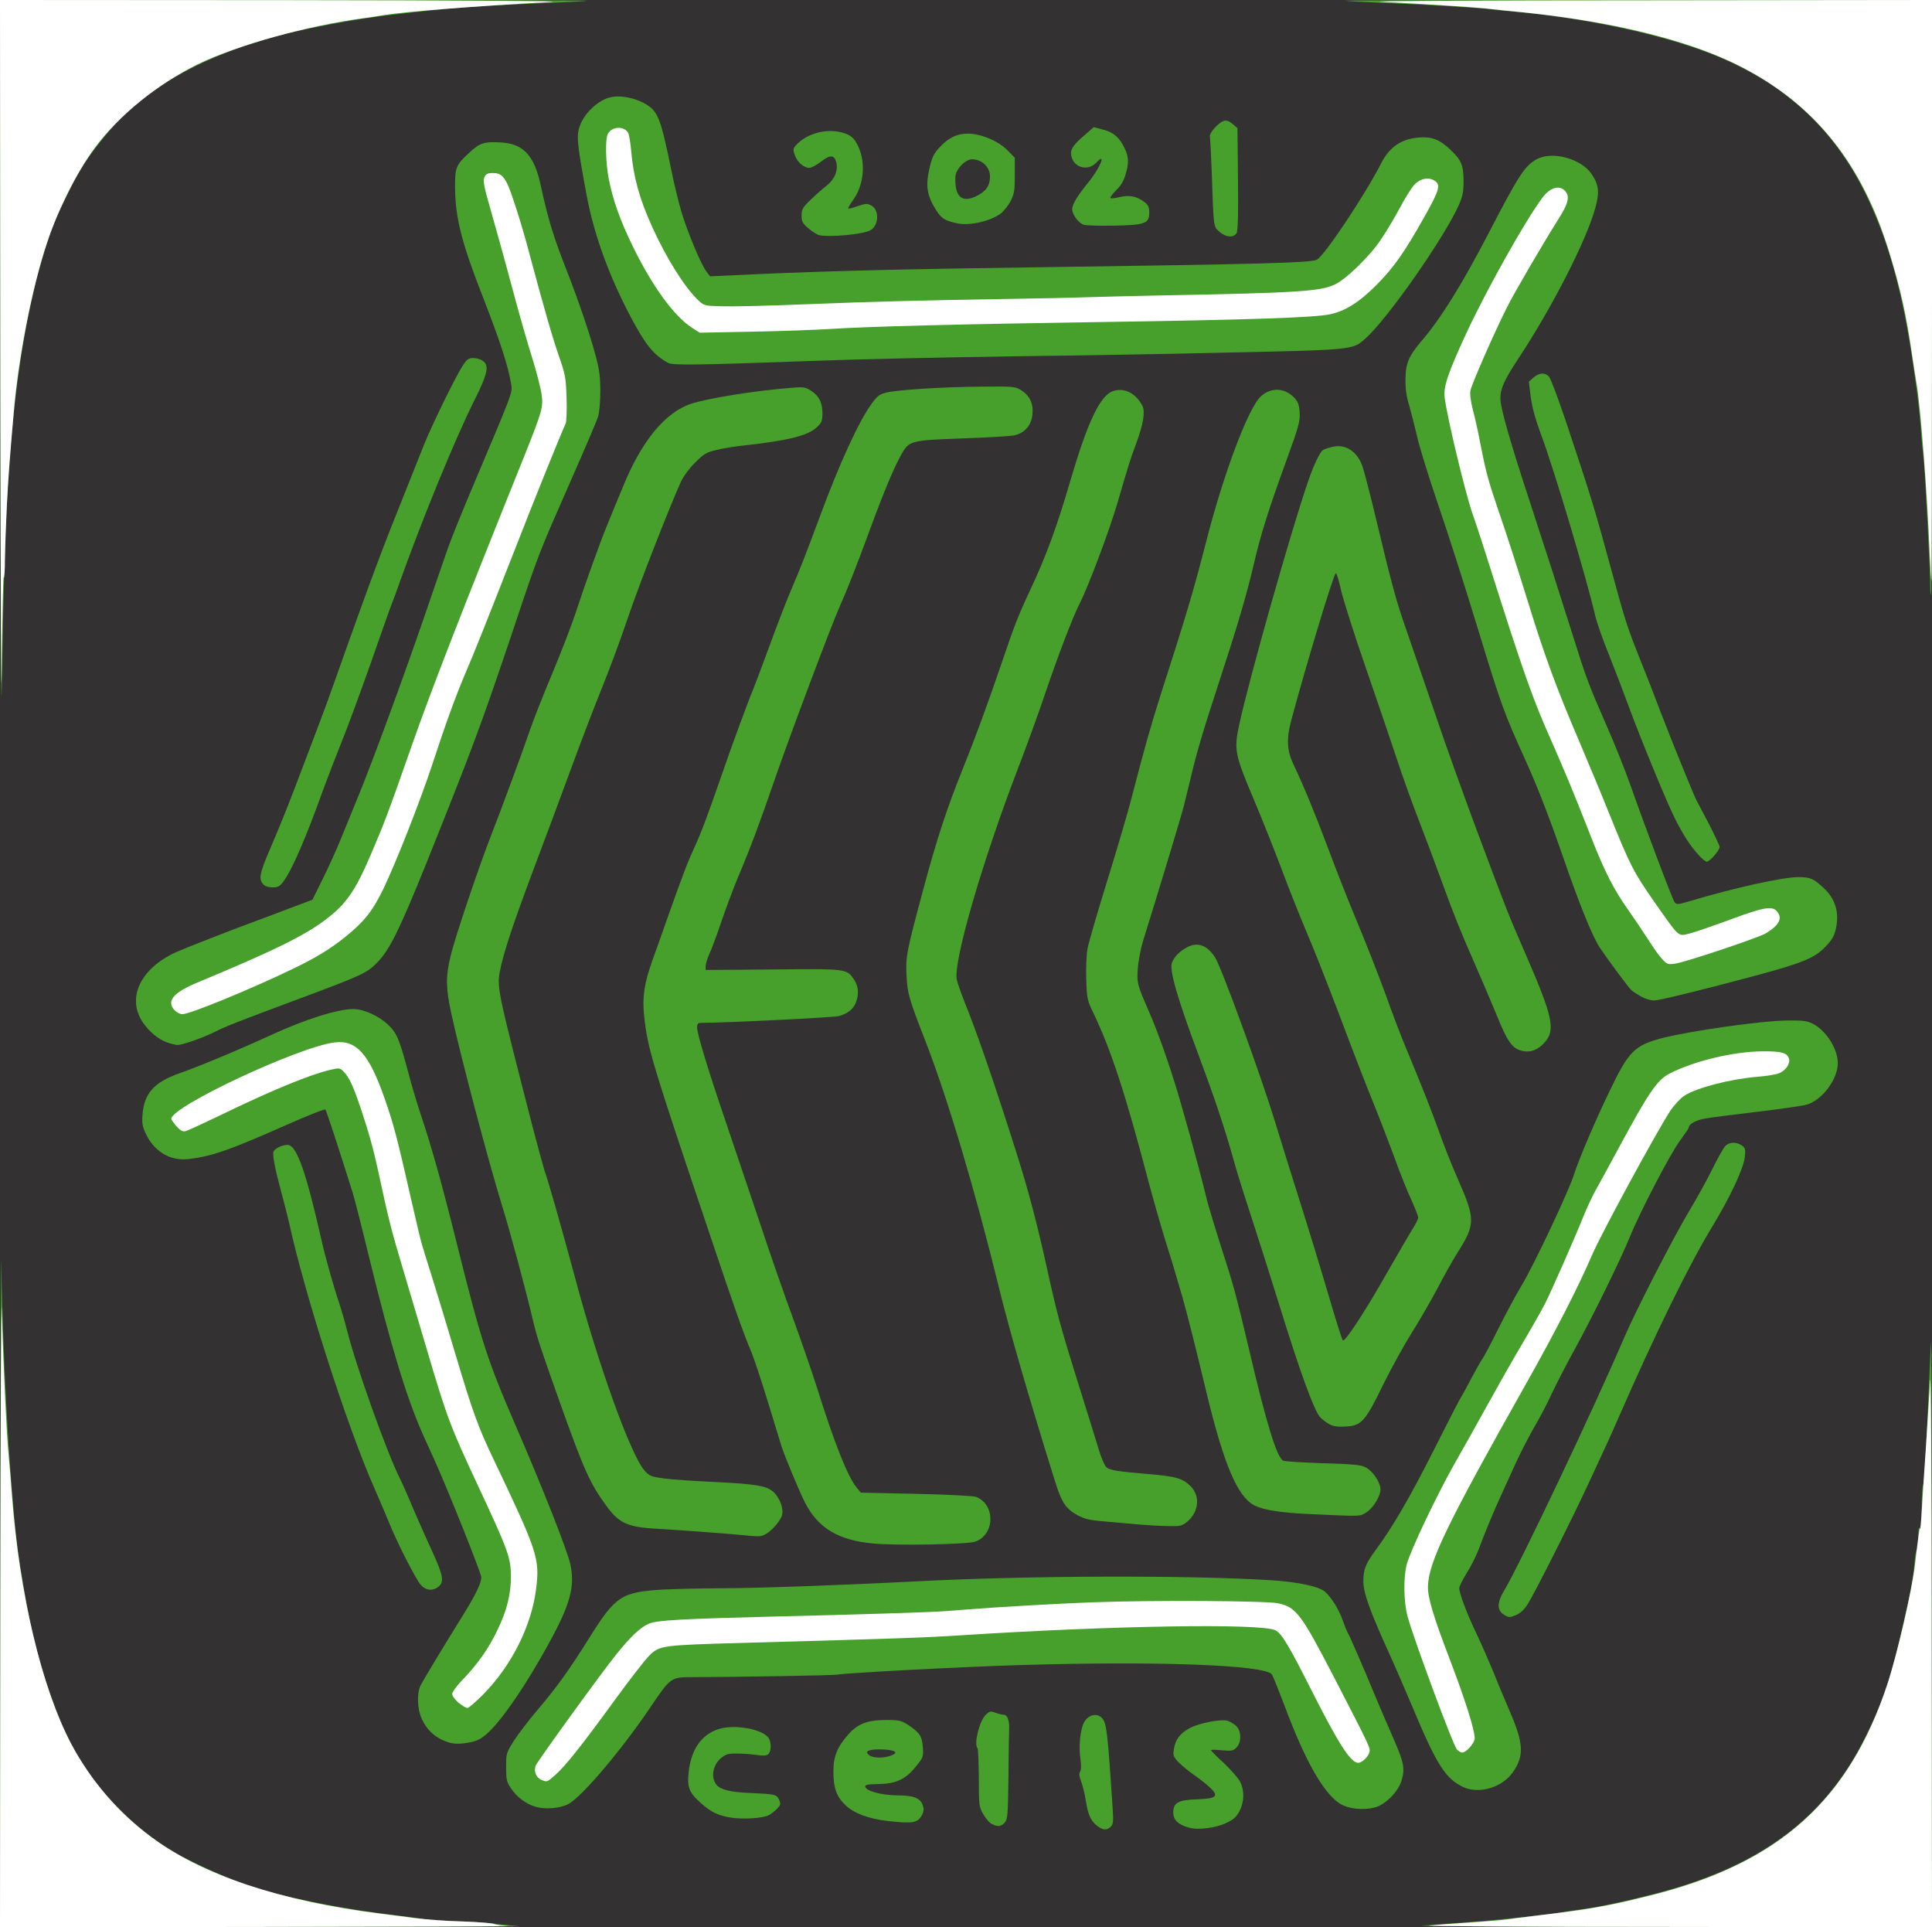 <!DOCTYPE svg PUBLIC "-//W3C//DTD SVG 20010904//EN" "http://www.w3.org/TR/2001/REC-SVG-20010904/DTD/svg10.dtd">
<svg version="1.0" xmlns="http://www.w3.org/2000/svg" width="1128px" height="1125px" viewBox="0 0 11280 11250" preserveAspectRatio="xMidYMid meet">
<rect x="0" y="0" width="11280" height="11250" fill="#808080" stroke="none"/>
<g id="layer101" fill="#333131" stroke="none">
 <path d="M0 5625 l0 -5625 5640 0 5640 0 0 5625 0 5625 -5640 0 -5640 0 0 -5625z"/>
 </g>
<g id="layer102" fill="#47a02b" stroke="none">
 <path d="M2 9228 c1 -1113 4 -1953 5 -1868 13 734 65 1546 118 1826 2 16 12 70 20 119 59 359 180 728 312 949 133 223 331 420 559 557 86 52 322 159 429 194 208 69 542 137 865 175 91 11 170 22 177 25 7 2 88 7 180 10 92 3 202 10 243 16 41 5 95 11 120 13 25 1 -647 3 -1492 4 l-1538 2 2 -2022z"/>
 <path d="M8305 11240 c50 -4 167 -13 260 -19 178 -13 485 -45 570 -61 28 -5 73 -12 100 -15 82 -10 240 -43 405 -85 626 -156 1013 -441 1250 -918 118 -238 157 -362 257 -817 14 -66 28 -154 30 -195 3 -41 9 -79 14 -84 5 -6 9 -39 9 -75 0 -46 3 -62 10 -51 7 10 10 -28 10 -115 0 -72 4 -135 9 -140 5 -6 16 -192 26 -415 9 -223 18 -409 20 -415 2 -5 4 761 4 1703 l1 1712 -1532 -2 c-843 0 -1492 -4 -1443 -8z"/>
 <path d="M6407 10659 c-38 -29 -54 -64 -67 -145 -6 -38 -18 -89 -27 -113 -12 -30 -14 -48 -7 -59 7 -10 7 -38 2 -76 -9 -63 -4 -138 13 -193 19 -59 79 -82 114 -43 26 29 32 79 62 536 4 67 2 84 -12 97 -22 22 -44 21 -78 -4z"/>
 <path d="M6940 10668 c-63 -18 -90 -45 -90 -88 0 -57 29 -73 138 -77 115 -4 131 -18 76 -69 -21 -20 -64 -53 -94 -74 -30 -21 -70 -54 -89 -73 -31 -33 -33 -39 -27 -78 9 -56 35 -90 93 -122 52 -28 178 -53 217 -43 13 3 35 15 49 27 35 27 38 98 6 130 -19 19 -29 21 -85 16 -35 -4 -64 -4 -64 -1 0 3 34 38 76 76 41 39 84 88 95 109 25 51 24 114 -3 169 -19 36 -34 50 -78 71 -62 30 -166 43 -220 27z"/>
 <path d="M5791 10647 c-14 -6 -36 -32 -50 -57 -25 -43 -26 -51 -26 -212 -1 -92 -4 -170 -8 -174 -22 -22 11 -157 47 -193 24 -23 28 -24 59 -13 18 7 41 12 50 12 18 0 31 36 29 79 -1 14 -3 139 -4 277 -3 231 -5 254 -22 273 -22 24 -41 26 -75 8z"/>
 <path d="M5185 10630 c-114 -13 -199 -45 -249 -93 -53 -50 -71 -103 -70 -202 0 -84 24 -141 90 -214 54 -60 111 -81 221 -81 70 0 84 3 124 28 68 45 82 65 87 131 4 56 3 59 -40 112 -60 75 -115 101 -218 103 -65 1 -80 4 -78 16 5 25 95 49 186 50 95 0 135 15 150 58 7 21 6 35 -4 55 -26 48 -51 53 -199 37z m14 -381 c51 -18 31 -34 -45 -37 -80 -3 -110 10 -80 33 23 18 80 19 125 4z"/>
 <path d="M4267 10610 c-74 -12 -116 -32 -176 -86 -69 -62 -80 -92 -70 -181 14 -130 74 -217 172 -249 95 -32 267 0 297 55 15 29 12 77 -5 91 -11 9 -30 10 -68 4 -28 -4 -79 -8 -112 -8 -50 -1 -66 3 -92 24 -51 40 -65 114 -30 158 23 29 84 44 197 48 147 7 154 8 169 40 10 24 9 30 -11 51 -13 14 -35 31 -50 39 -35 18 -148 25 -221 14z"/>
 <path d="M3128 10547 c-58 -17 -110 -56 -146 -110 -24 -36 -27 -50 -27 -122 0 -80 1 -83 45 -153 25 -39 88 -122 141 -184 109 -128 183 -231 300 -418 152 -243 187 -266 424 -281 77 -4 241 -8 365 -8 210 -1 668 -17 1135 -41 643 -33 1566 -36 2054 -6 159 10 286 37 319 69 39 36 79 102 103 169 12 35 26 68 30 73 8 12 91 202 154 355 24 58 71 168 105 245 68 155 74 187 53 259 -19 64 -94 140 -154 156 -70 19 -159 9 -208 -23 -96 -63 -203 -253 -321 -570 -35 -92 -68 -174 -74 -183 -41 -56 -682 -79 -1486 -54 -330 10 -1009 46 -1048 55 -20 5 -573 14 -854 15 -120 0 -124 3 -238 172 -171 254 -404 528 -482 569 -49 25 -132 32 -190 16z"/>
 <path d="M8542 10431 c-102 -48 -155 -131 -295 -466 -42 -99 -103 -241 -137 -315 -113 -249 -150 -352 -150 -420 0 -70 13 -102 74 -185 99 -134 197 -303 339 -584 82 -163 153 -301 158 -307 5 -6 29 -51 55 -100 26 -49 55 -101 65 -116 11 -14 54 -95 96 -180 42 -84 104 -200 139 -258 71 -118 277 -555 304 -645 25 -80 124 -314 207 -485 112 -234 147 -269 310 -311 171 -43 581 -101 728 -102 95 -1 116 2 151 20 78 41 144 147 144 229 0 96 -95 220 -185 243 -27 7 -160 26 -295 42 -135 16 -269 33 -299 39 -50 9 -91 32 -91 52 0 4 -23 38 -51 76 -55 73 -231 410 -293 562 -52 129 -220 471 -324 660 -47 85 -106 200 -132 255 -25 55 -71 143 -102 195 -30 52 -79 147 -108 210 -29 63 -66 144 -82 180 -41 88 -104 239 -135 325 -15 39 -46 101 -70 138 -23 37 -43 77 -43 87 0 31 42 143 100 265 29 61 71 157 95 215 23 58 68 166 100 240 82 189 85 262 15 359 -64 87 -196 125 -288 82z"/>
 <path d="M2620 10171 c-74 -23 -127 -69 -159 -141 -25 -56 -28 -148 -5 -193 17 -33 141 -238 251 -415 69 -111 103 -181 103 -215 0 -23 -195 -511 -270 -677 -26 -58 -57 -125 -68 -150 -96 -214 -188 -514 -318 -1045 -41 -170 -84 -337 -94 -370 -82 -261 -154 -481 -160 -488 -4 -5 -109 37 -233 92 -296 131 -403 170 -511 189 -71 12 -99 12 -139 3 -67 -15 -129 -67 -162 -136 -23 -47 -27 -64 -23 -117 9 -125 67 -191 216 -243 121 -43 333 -131 536 -224 200 -92 389 -151 479 -151 59 0 146 39 199 88 55 51 69 85 122 283 19 74 52 182 71 240 61 180 121 393 210 749 144 578 181 691 345 1070 157 362 302 729 320 811 28 130 0 233 -125 461 -129 236 -265 436 -350 517 -40 38 -63 51 -104 60 -58 12 -94 13 -131 2z"/>
 <path d="M8785 9428 c-46 -26 -47 -71 -1 -147 90 -150 529 -1075 698 -1471 66 -155 287 -585 382 -744 43 -71 103 -180 134 -243 31 -63 65 -123 75 -133 22 -24 64 -26 96 -4 21 15 23 22 18 69 -7 65 -85 232 -187 400 -137 224 -339 637 -550 1120 -53 121 -63 143 -185 405 -89 192 -306 622 -345 683 -19 31 -43 53 -65 63 -41 17 -44 17 -70 2z"/>
 <path d="M2458 9253 c-29 -31 -142 -253 -189 -371 -17 -42 -55 -131 -84 -197 -159 -360 -406 -1129 -499 -1555 -8 -36 -29 -117 -46 -180 -35 -129 -50 -208 -43 -228 9 -21 63 -44 89 -38 50 13 103 167 189 546 20 93 77 295 105 375 11 33 32 105 46 160 55 217 233 714 309 866 13 25 46 99 73 165 28 65 78 179 112 252 68 148 75 185 40 214 -32 26 -72 23 -102 -9z"/>
 <path d="M5100 9010 c-204 -18 -324 -90 -400 -239 -34 -67 -121 -276 -138 -331 -6 -19 -41 -134 -78 -255 -37 -120 -80 -251 -96 -290 -48 -113 -102 -267 -229 -645 -358 -1062 -378 -1131 -398 -1319 -12 -110 0 -191 49 -328 18 -48 58 -162 90 -253 90 -253 115 -318 155 -405 40 -86 75 -181 160 -425 49 -144 159 -443 184 -500 6 -14 47 -124 92 -245 44 -121 99 -263 121 -315 62 -145 82 -196 173 -440 116 -315 231 -565 306 -666 32 -44 45 -53 86 -63 72 -16 324 -32 548 -34 191 -2 202 -1 236 20 52 33 73 78 67 142 -6 64 -44 107 -104 122 -21 5 -156 13 -300 18 -307 11 -316 13 -361 93 -43 76 -104 222 -184 440 -75 204 -132 349 -174 443 -46 101 -292 755 -380 1010 -92 267 -141 398 -217 578 -28 67 -72 185 -98 262 -26 77 -57 160 -69 185 -11 25 -21 56 -21 69 l0 23 393 -3 c435 -4 430 -5 474 60 26 39 29 86 9 136 -16 37 -45 60 -97 76 -25 8 -651 39 -811 40 -13 0 -18 8 -18 26 0 38 63 245 168 553 51 151 141 417 199 590 57 173 144 423 193 555 48 132 111 314 140 405 102 326 180 521 232 584 l24 29 325 7 c183 4 335 12 349 18 113 46 109 220 -6 261 -45 16 -454 24 -594 11z"/>
 <path d="M4315 8959 c-83 -8 -339 -27 -479 -35 -174 -10 -222 -32 -298 -137 -94 -129 -128 -205 -268 -597 -112 -315 -134 -382 -154 -465 -45 -191 -134 -523 -181 -675 -86 -278 -246 -886 -301 -1138 -31 -143 -32 -212 -4 -328 23 -101 162 -514 234 -699 60 -153 189 -502 231 -626 18 -53 76 -201 130 -329 54 -129 114 -286 135 -350 56 -171 143 -413 183 -510 19 -47 62 -152 96 -233 107 -263 246 -431 396 -480 96 -32 369 -76 582 -93 73 -6 85 -5 117 16 47 29 68 70 68 134 -1 45 -5 55 -35 82 -51 47 -167 76 -421 104 -54 5 -128 18 -165 27 -58 14 -73 23 -124 75 -35 35 -69 81 -84 116 -76 171 -244 602 -308 791 -40 119 -107 300 -149 403 -42 103 -123 314 -180 470 -57 156 -156 420 -219 588 -121 322 -178 494 -198 598 -18 96 -15 111 189 903 34 129 66 247 71 262 20 51 99 331 175 612 138 520 329 1050 410 1140 28 31 38 35 111 45 44 6 172 15 285 20 262 13 319 23 359 62 35 35 57 94 47 132 -8 32 -60 93 -97 112 -30 15 -33 15 -154 3z"/>
 <path d="M6650 8899 c-52 -5 -143 -13 -201 -18 -88 -7 -116 -14 -159 -37 -66 -36 -92 -74 -129 -193 -153 -490 -265 -875 -331 -1144 -135 -552 -295 -1088 -422 -1417 -102 -262 -109 -287 -115 -391 -6 -113 -2 -138 98 -509 75 -281 139 -477 229 -699 76 -189 145 -377 230 -626 71 -211 97 -276 162 -415 95 -201 159 -375 239 -650 97 -330 170 -486 242 -515 66 -26 137 7 177 84 17 34 6 105 -36 219 -38 102 -39 107 -111 352 -46 157 -168 482 -218 580 -41 80 -129 310 -205 535 -37 110 -109 308 -160 440 -206 538 -374 1117 -354 1222 4 20 25 80 46 133 71 174 176 478 306 890 68 214 120 414 177 673 55 251 80 343 180 662 52 165 106 339 120 386 14 47 34 94 45 104 19 17 70 25 240 39 169 14 207 26 254 74 55 59 45 148 -24 206 -29 23 -39 26 -108 24 -42 0 -120 -5 -172 -9z"/>
 <path d="M7665 8839 c-208 -9 -314 -28 -363 -65 -93 -71 -169 -268 -271 -699 -46 -192 -104 -424 -128 -505 -14 -47 -31 -105 -38 -130 -7 -25 -35 -117 -63 -205 -27 -88 -71 -241 -97 -340 -133 -506 -217 -763 -318 -975 -40 -82 -41 -89 -45 -205 -2 -66 1 -146 8 -180 6 -33 58 -211 115 -395 57 -184 123 -407 145 -495 69 -267 110 -412 165 -585 148 -459 194 -613 265 -890 104 -407 248 -789 322 -857 59 -53 138 -50 193 7 23 24 30 41 33 87 3 53 -4 79 -78 283 -100 274 -151 434 -190 605 -42 179 -96 362 -202 685 -95 290 -133 418 -167 565 -12 50 -29 119 -38 155 -13 55 -152 513 -240 795 -13 44 -27 116 -30 160 -6 83 -2 95 61 240 64 144 146 383 206 600 12 44 31 109 41 145 22 78 78 289 91 345 10 46 60 209 123 405 40 124 64 218 126 480 102 436 162 632 200 656 8 5 111 11 229 15 171 5 223 9 251 23 42 20 89 88 89 130 0 40 -43 110 -84 135 -37 23 -23 23 -311 10z"/>
 <path d="M7764 8315 c-17 -9 -43 -28 -57 -43 -34 -37 -117 -263 -238 -655 -55 -177 -131 -416 -169 -532 -38 -115 -81 -253 -95 -305 -57 -203 -112 -366 -211 -632 -117 -312 -168 -487 -152 -527 13 -36 46 -70 92 -93 60 -31 116 -9 161 62 38 61 264 680 350 960 31 102 96 311 145 465 49 154 123 397 165 540 42 143 80 264 85 269 12 12 128 -165 258 -394 61 -107 127 -220 146 -251 20 -30 36 -63 36 -72 0 -9 -18 -54 -39 -101 -22 -47 -68 -160 -101 -253 -34 -92 -91 -240 -127 -328 -36 -88 -123 -313 -193 -500 -71 -187 -159 -410 -196 -495 -36 -85 -99 -243 -139 -350 -40 -107 -114 -293 -165 -414 -111 -263 -116 -289 -85 -435 56 -261 305 -1141 404 -1426 32 -93 67 -165 85 -178 6 -4 28 -12 49 -17 78 -22 149 21 181 110 9 25 39 140 67 255 108 452 131 534 191 705 28 80 101 294 163 475 61 182 176 501 254 710 174 464 169 453 279 706 157 361 175 441 112 512 -38 44 -80 61 -125 53 -64 -12 -91 -48 -159 -216 -35 -85 -92 -218 -126 -295 -81 -184 -126 -296 -198 -495 -33 -91 -92 -248 -131 -349 -39 -100 -96 -260 -127 -355 -31 -94 -112 -331 -179 -526 -68 -195 -133 -401 -146 -457 -12 -56 -26 -100 -30 -97 -14 8 -178 552 -260 859 -29 107 -25 177 12 255 61 128 130 296 204 494 41 110 116 302 168 426 52 124 127 316 167 425 39 110 93 252 120 315 92 221 149 366 194 491 24 70 74 195 111 279 99 225 99 258 -4 420 -26 41 -80 137 -119 212 -40 75 -108 193 -152 262 -43 69 -117 203 -164 298 -104 214 -127 241 -219 245 -43 3 -72 -1 -93 -12z"/>
 <path d="M976 6085 c-52 -18 -104 -62 -142 -117 -96 -142 -15 -314 192 -409 50 -23 334 -134 474 -185 19 -7 100 -37 180 -68 l144 -54 58 -117 c32 -64 83 -175 112 -248 30 -73 75 -184 101 -247 75 -182 257 -676 377 -1025 60 -176 125 -363 143 -415 18 -52 89 -228 158 -390 220 -520 219 -517 212 -564 -18 -110 -62 -246 -169 -521 -120 -307 -157 -451 -159 -625 -1 -123 4 -135 81 -207 64 -60 90 -68 194 -61 124 9 187 78 223 241 46 211 75 306 158 517 66 169 131 361 163 480 23 85 29 126 29 215 0 66 -6 126 -14 150 -7 22 -78 189 -158 370 -191 434 -186 421 -333 860 -191 568 -235 686 -507 1365 -160 397 -218 514 -290 588 -63 63 -82 72 -448 209 -365 136 -428 160 -500 196 -72 36 -191 77 -219 77 -12 -1 -38 -7 -60 -15z"/>
 <path d="M9585 5819 c-22 -12 -48 -29 -59 -38 -17 -15 -129 -166 -184 -247 -45 -67 -121 -256 -217 -534 -77 -223 -150 -412 -222 -570 -122 -270 -136 -306 -273 -755 -72 -236 -176 -563 -232 -725 -55 -162 -112 -344 -125 -405 -14 -60 -35 -141 -46 -180 -15 -48 -22 -95 -21 -150 0 -93 19 -137 94 -225 114 -133 238 -333 395 -636 173 -333 207 -385 276 -424 90 -50 259 -5 321 85 43 63 48 107 22 200 -51 186 -249 575 -447 875 -84 127 -107 178 -107 236 0 54 57 254 174 609 99 303 161 495 246 765 82 262 95 295 198 531 50 112 113 272 142 354 80 228 243 662 257 681 12 16 19 15 100 -9 247 -74 532 -137 622 -137 71 0 89 8 149 64 67 62 91 140 72 232 -10 46 -21 67 -59 107 -64 68 -129 96 -411 172 -297 80 -562 145 -593 145 -18 0 -50 -9 -72 -21z"/>
 <path d="M1537 5162 c-28 -31 -22 -62 40 -207 67 -156 116 -279 199 -500 31 -82 72 -190 91 -240 19 -49 61 -164 93 -255 92 -261 187 -524 242 -670 44 -118 87 -228 270 -685 46 -117 184 -399 228 -468 26 -40 35 -47 63 -47 18 0 43 7 55 16 40 27 30 75 -48 230 -115 232 -298 677 -435 1059 -19 55 -39 109 -44 120 -5 11 -62 171 -126 355 -65 184 -145 400 -178 480 -32 80 -78 199 -102 265 -99 276 -180 464 -232 533 -20 26 -31 32 -62 32 -24 0 -44 -7 -54 -18z"/>
 <path d="M9918 4992 c-50 -56 -90 -117 -137 -210 -49 -97 -203 -471 -273 -662 -27 -74 -78 -207 -113 -295 -36 -88 -72 -191 -81 -230 -53 -228 -246 -873 -319 -1065 -31 -84 -50 -154 -58 -214 l-11 -88 27 -24 c34 -29 68 -31 91 -5 10 11 55 131 101 268 149 446 167 507 275 904 70 257 82 293 161 492 34 83 85 215 114 292 63 165 191 479 209 515 7 14 41 78 75 142 33 65 61 124 61 132 0 20 -58 86 -75 86 -7 0 -28 -17 -47 -38z"/>
 <path d="M2 2238 l-2 -2238 1717 0 c944 0 1714 2 1712 4 -2 2 -71 6 -154 10 -526 22 -605 28 -985 72 -211 24 -504 79 -675 125 -473 130 -799 323 -1022 607 -95 120 -133 180 -200 318 -71 146 -83 174 -122 294 -111 342 -183 777 -221 1335 -17 252 -32 726 -39 1230 -5 293 -8 -394 -9 -1757z"/>
 <path d="M11270 3440 c0 -88 -31 -697 -39 -765 -6 -44 -13 -120 -16 -170 -7 -108 -38 -344 -66 -510 -61 -366 -143 -636 -265 -880 -204 -408 -527 -680 -995 -838 -300 -101 -699 -180 -1079 -212 -41 -4 -86 -8 -100 -10 -52 -8 -325 -25 -585 -36 -148 -6 -272 -13 -274 -15 -2 -2 768 -4 1712 -4 l1717 0 0 1735 c0 954 -2 1735 -5 1735 -3 0 -5 -14 -5 -30z"/>
 <path d="M3900 2118 c-84 -47 -129 -102 -214 -261 -130 -245 -218 -486 -262 -722 -58 -315 -61 -349 -33 -414 28 -66 102 -134 165 -151 58 -17 147 -1 211 36 75 43 90 82 154 394 16 80 43 190 60 245 37 120 115 305 144 341 l21 27 260 -12 c452 -20 857 -30 1659 -41 1301 -18 1588 -26 1623 -44 45 -23 282 -379 376 -563 47 -93 116 -141 216 -150 76 -7 123 10 183 66 69 65 81 91 82 186 0 67 -5 90 -29 145 -87 193 -417 664 -544 776 -77 68 -57 66 -892 84 -245 6 -771 15 -1170 20 -399 6 -914 17 -1145 26 -717 26 -837 27 -865 12z"/>
 <path d="M4784 1373 c-12 -2 -40 -20 -63 -39 -36 -31 -41 -41 -41 -76 0 -36 6 -47 53 -92 29 -28 72 -66 95 -84 46 -37 67 -88 54 -137 -12 -42 -36 -42 -89 -1 -26 20 -56 36 -68 36 -32 0 -72 -35 -85 -76 -11 -32 -10 -38 11 -60 60 -64 169 -94 259 -72 56 14 78 32 102 85 44 98 31 225 -32 312 -18 24 -29 45 -27 48 3 2 28 -4 56 -14 47 -16 54 -16 79 -3 48 27 43 119 -8 145 -44 23 -233 41 -296 28z"/>
 <path d="M7120 1353 c-36 -32 -34 -19 -45 -341 -4 -108 -9 -205 -11 -214 -6 -20 51 -84 83 -93 14 -4 30 2 50 19 l28 24 3 296 c2 200 0 302 -8 316 -16 29 -63 26 -100 -7z"/>
 <path d="M6324 1311 c-31 -14 -64 -60 -64 -90 0 -28 30 -77 90 -151 71 -85 114 -188 51 -121 -49 52 -131 31 -146 -38 -8 -37 8 -63 78 -123 l53 -46 45 12 c62 15 94 39 123 88 35 63 40 98 20 168 -12 44 -27 71 -57 100 -22 22 -37 43 -34 46 3 4 28 1 56 -6 56 -13 101 -4 145 31 20 16 26 30 26 59 0 65 -24 74 -209 77 -86 2 -166 -1 -177 -6z"/>
 <path d="M5585 1303 c-71 -16 -88 -27 -121 -79 -51 -80 -61 -139 -38 -238 15 -67 25 -88 58 -124 53 -58 103 -82 167 -82 75 0 178 43 231 97 l43 44 0 102 c0 88 -3 108 -24 150 -14 26 -39 58 -56 72 -63 47 -185 75 -260 58z m130 -166 c46 -26 65 -57 65 -107 0 -55 -47 -100 -105 -100 -39 0 -95 58 -97 102 -5 122 42 159 137 105z"/>
 </g>
<g id="layer103" fill="#ffffff" stroke="none">
 <path d="M2 9333 c1 -1055 5 -1814 8 -1688 11 361 29 741 40 845 5 52 14 160 20 240 42 570 175 1128 346 1450 114 213 272 398 464 541 300 224 755 376 1345 450 44 5 132 17 195 25 63 8 189 18 280 20 91 3 174 10 185 15 11 5 47 10 80 12 33 2 -621 4 -1452 5 l-1513 2 2 -1917z"/>
 <path d="M8345 11240 c44 -4 157 -13 250 -19 94 -6 185 -14 204 -17 18 -3 106 -14 195 -25 296 -35 415 -57 662 -120 734 -187 1140 -552 1363 -1227 59 -179 144 -548 162 -702 20 -170 26 -215 29 -205 2 6 7 -48 11 -120 4 -71 15 -236 24 -365 8 -129 19 -300 24 -380 5 -87 9 526 9 1523 l2 1667 -1507 -2 c-830 0 -1472 -4 -1428 -8z"/>
 <path d="M3162 10390 c-33 -14 -48 -53 -33 -86 13 -29 385 -543 467 -644 83 -104 142 -160 190 -181 48 -22 189 -29 779 -44 399 -9 874 -24 950 -30 39 -3 97 -7 130 -10 156 -13 541 -35 735 -42 352 -13 1015 -9 1083 6 105 23 133 60 328 436 207 401 212 410 204 434 -8 28 -44 61 -65 61 -43 0 -111 -105 -259 -396 -149 -296 -188 -360 -226 -378 -86 -41 -950 -27 -1825 29 -211 14 -352 19 -1285 45 -466 13 -484 15 -542 72 -25 24 -115 140 -201 258 -192 264 -289 387 -349 440 -50 44 -48 43 -81 30z"/>
 <path d="M8506 10212 c-23 -26 -252 -644 -288 -777 -23 -86 -25 -228 -4 -306 22 -80 173 -398 275 -579 49 -85 137 -243 196 -350 59 -107 151 -269 205 -360 54 -91 112 -194 130 -229 40 -79 177 -391 225 -511 20 -49 52 -118 71 -152 20 -35 83 -151 141 -258 168 -312 220 -388 292 -424 142 -73 374 -128 540 -129 112 -1 145 8 156 43 9 28 -19 69 -58 85 -18 7 -72 16 -122 20 -160 13 -359 64 -431 111 -23 15 -59 54 -82 88 -86 133 -401 713 -456 840 -77 181 -220 459 -382 746 -466 827 -572 1045 -577 1190 -2 63 33 179 123 414 95 249 150 423 150 473 0 27 -49 83 -73 83 -8 0 -21 -8 -31 -18z"/>
 <path d="M2677 9939 c-20 -17 -37 -39 -37 -51 0 -11 28 -50 64 -86 88 -93 146 -175 199 -284 57 -118 80 -210 80 -318 -1 -110 -16 -150 -198 -540 -157 -336 -177 -390 -295 -790 -45 -151 -110 -369 -144 -485 -58 -193 -79 -273 -137 -545 -30 -138 -56 -230 -101 -365 -46 -137 -70 -188 -102 -220 -22 -22 -26 -22 -78 -10 -120 28 -346 121 -648 268 -96 46 -185 87 -197 90 -17 4 -30 -4 -53 -29 -16 -19 -30 -39 -30 -43 0 -72 743 -420 953 -446 127 -16 200 65 290 320 56 158 77 241 163 620 25 110 51 220 59 245 7 25 34 110 59 190 25 80 86 280 135 445 101 338 132 424 221 610 260 546 272 582 250 760 -27 216 -143 447 -308 615 -44 44 -85 80 -93 80 -8 0 -31 -14 -52 -31z"/>
 <path d="M1020 5898 c-50 -54 -10 -103 131 -162 452 -188 633 -277 758 -374 113 -87 167 -165 255 -371 82 -191 101 -242 242 -644 115 -327 287 -770 656 -1687 103 -258 111 -284 100 -358 -5 -37 -30 -134 -56 -217 -26 -82 -79 -267 -117 -410 -38 -143 -93 -340 -121 -438 -43 -149 -49 -181 -40 -202 9 -20 19 -25 50 -25 41 0 59 13 85 65 21 43 81 229 121 380 92 344 140 510 178 620 39 112 42 129 46 249 2 74 0 137 -6 150 -27 57 -184 446 -297 736 -170 434 -238 605 -290 725 -57 135 -111 283 -192 530 -70 212 -210 568 -284 722 -65 133 -110 190 -223 282 -85 68 -169 120 -291 179 -250 122 -616 272 -660 272 -13 0 -33 -10 -45 -22z"/>
 <path d="M9704 5598 c-17 -18 -54 -70 -82 -115 -29 -45 -82 -124 -118 -175 -80 -113 -134 -218 -209 -408 -107 -274 -158 -395 -241 -584 -104 -233 -162 -396 -358 -1016 -30 -96 -75 -234 -100 -305 -41 -119 -146 -554 -161 -672 -9 -64 18 -144 129 -384 122 -260 344 -656 443 -787 47 -63 107 -75 138 -28 19 29 8 69 -43 150 -93 147 -263 438 -304 521 -79 157 -206 449 -213 485 -4 22 2 64 15 115 12 44 30 125 40 180 34 174 48 227 100 380 58 168 118 355 180 555 94 307 167 506 295 805 56 132 139 330 183 441 120 297 139 334 261 509 149 212 137 200 203 185 29 -7 136 -44 237 -81 193 -72 246 -82 274 -51 37 41 16 82 -63 130 -44 26 -470 169 -530 177 -42 6 -47 4 -76 -27z"/>
 <path d="M2 2238 l-2 -2238 1683 1 c1007 1 1624 5 1537 10 -481 27 -856 57 -985 78 -33 6 -80 13 -105 16 -336 45 -744 158 -975 270 -236 116 -462 299 -603 490 -103 140 -211 353 -276 548 -88 261 -169 675 -196 997 -25 289 -31 372 -40 540 -5 102 -10 241 -11 310 0 69 -4 118 -7 110 -4 -8 -9 237 -12 545 -3 308 -6 -447 -8 -1677z"/>
 <path d="M11266 3223 c-13 -330 -54 -862 -76 -983 -5 -30 -17 -102 -25 -160 -36 -247 -67 -388 -136 -612 -156 -508 -427 -850 -850 -1071 -292 -154 -734 -266 -1259 -322 -80 -8 -188 -19 -240 -25 -88 -9 -292 -22 -620 -40 -74 -4 620 -8 1543 -8 l1677 -2 0 1695 c0 932 -2 1695 -3 1695 -2 0 -7 -75 -11 -167z"/>
 <path d="M4040 1913 c-105 -68 -230 -240 -343 -470 -77 -158 -118 -272 -143 -400 -18 -95 -21 -231 -5 -262 24 -44 97 -47 119 -4 5 10 13 56 17 103 13 152 48 280 123 445 83 183 188 350 266 425 37 35 38 35 141 38 57 2 279 -3 492 -12 410 -16 640 -22 1178 -31 182 -3 389 -7 460 -10 72 -2 256 -7 410 -10 820 -15 955 -24 1040 -65 67 -32 207 -169 269 -264 30 -44 80 -128 111 -186 31 -58 68 -117 83 -132 33 -36 84 -46 118 -23 37 24 29 53 -62 215 -113 201 -177 292 -273 389 -104 105 -186 157 -278 176 -90 19 -475 32 -1348 45 -810 12 -1349 26 -1563 40 -81 5 -286 13 -457 16 l-310 6 -45 -29z"/>
 </g>

</svg>